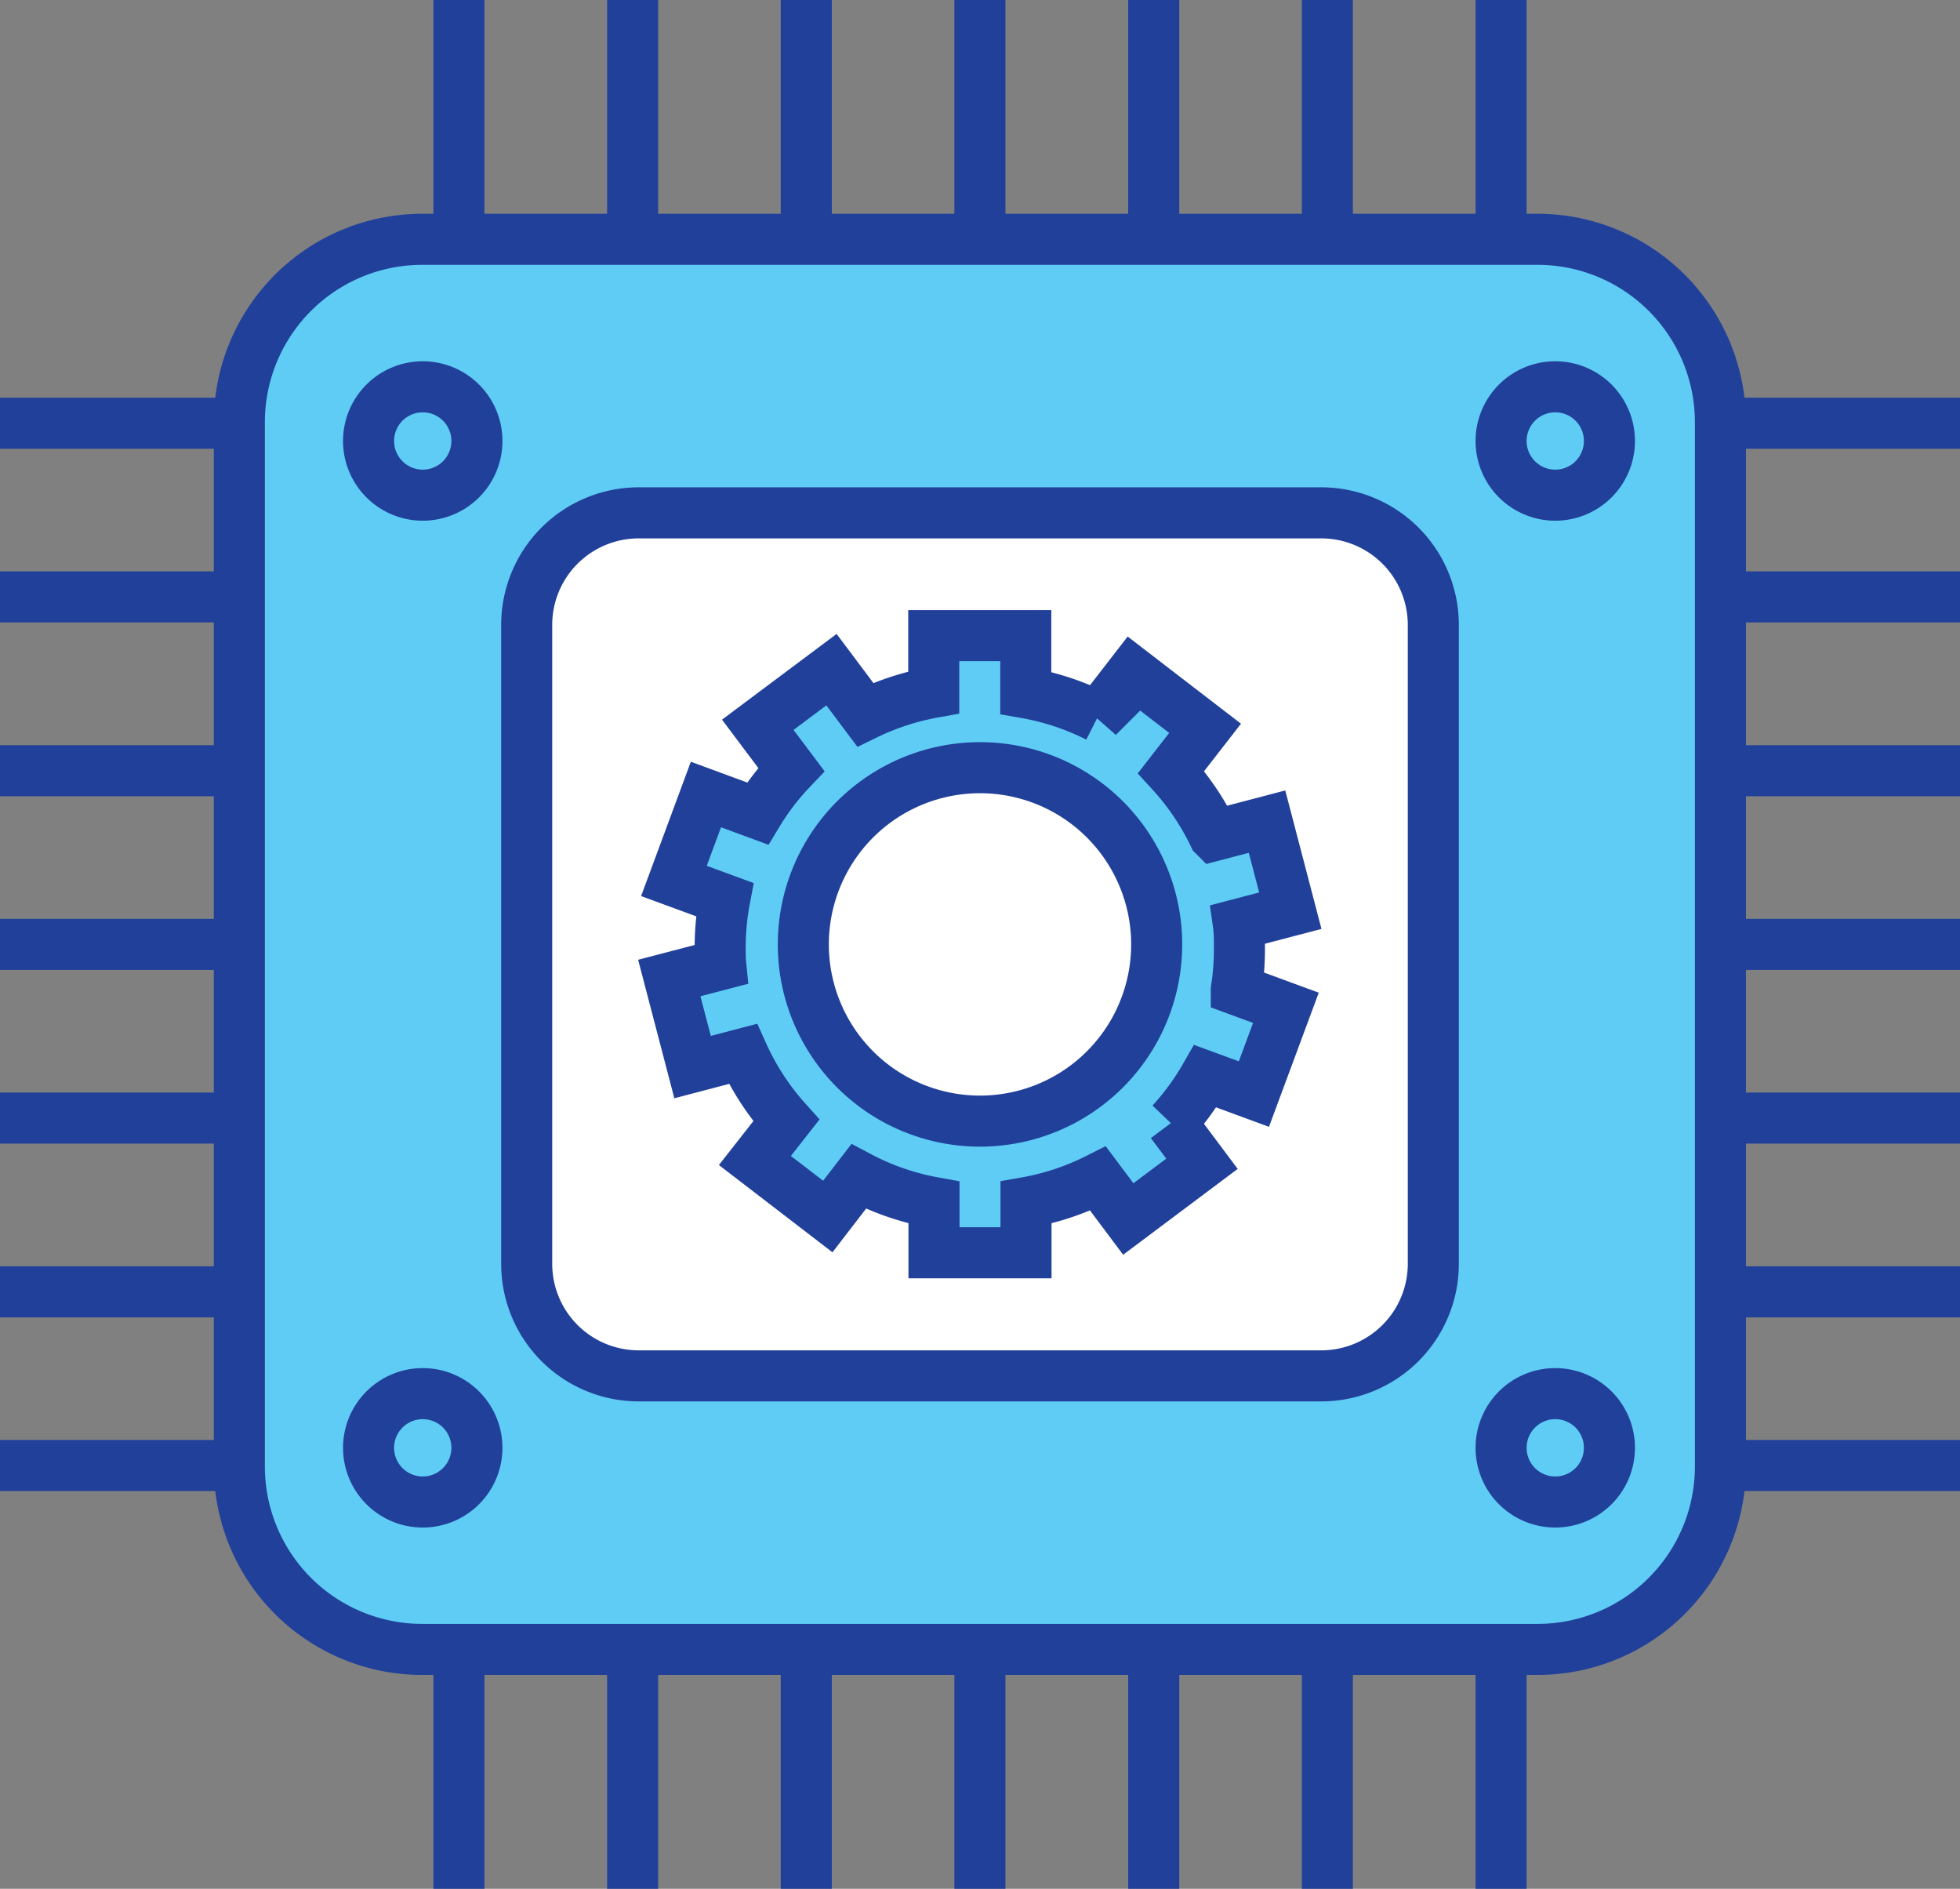 <svg xmlns="http://www.w3.org/2000/svg" viewBox="0 0 244.94 236"><rect x="0" y="0" width="244.94" height="236" fill="#808080" stroke="none"/><defs><style>.cls-1{fill:#5fccf5;}.cls-1,.cls-2,.cls-3{stroke:#21409a;stroke-miterlimit:10;stroke-width:6.38px;}.cls-2{fill:#fff;}.cls-3{fill:none;}</style></defs><g id="Layer_2" data-name="Layer 2"><g id="Capa_1" data-name="Capa 1"><path class="cls-1" d="M215,183.22a22.86,22.86,0,0,1-22.87,22.87H52.78a22.86,22.86,0,0,1-22.87-22.87V52.77A22.86,22.86,0,0,1,52.78,29.9H192.16A22.86,22.86,0,0,1,215,52.77Z"/><path class="cls-2" d="M179.12,157.91a14,14,0,0,1-14,14H79.82a14,14,0,0,1-14-14V78.08a14,14,0,0,1,14-14h85.3a14,14,0,0,1,14,14Z"/><path class="cls-1" d="M154.89,118.4c0-1,0-2-.13-2.91l6.49-1.7-2.91-11.13-6.63,1.74a32.55,32.55,0,0,0-5.36-7.93L150.6,91l-9.1-7-4.31,5.57a32.28,32.28,0,0,0-9-3V79.42h-11.5V86.5a32.68,32.68,0,0,0-8.56,2.8l-4.22-5.63-9.21,6.89,4.19,5.58a31.77,31.77,0,0,0-4.21,5.51l-6.46-2.38-4,10.8,6.34,2.33a32.12,32.12,0,0,0-.56,6c0,.71,0,1.42.07,2.12l-6.43,1.68,2.91,11.13,6.29-1.65A32.31,32.31,0,0,0,98.26,140L94.34,145l9.11,7,3.85-5a32.28,32.28,0,0,0,9.42,3.26v6.27h11.5v-6.27a32.34,32.34,0,0,0,9-3l3.78,5.05,9.21-6.9-3.83-5.12a32.53,32.53,0,0,0,4.25-5.82l6.07,2.23,4-10.78-6.2-2.28A32.56,32.56,0,0,0,154.89,118.4Zm-32.43,21.68A22.08,22.08,0,1,1,144.55,118,22.08,22.08,0,0,1,122.46,140.08Z"/><line class="cls-1" x1="57.35" x2="57.35" y2="29.9"/><line class="cls-1" x1="79.06" x2="79.06" y2="29.9"/><line class="cls-1" x1="100.76" x2="100.76" y2="29.9"/><line class="cls-1" x1="122.46" x2="122.46" y2="29.9"/><line class="cls-1" x1="144.18" x2="144.18" y2="29.9"/><line class="cls-1" x1="165.88" x2="165.88" y2="29.9"/><line class="cls-1" x1="187.59" x2="187.59" y2="29.9"/><line class="cls-1" x1="244.94" y1="52.88" x2="215.03" y2="52.88"/><line class="cls-1" x1="244.94" y1="74.58" x2="215.03" y2="74.58"/><line class="cls-1" x1="244.94" y1="96.3" x2="215.03" y2="96.3"/><line class="cls-1" x1="244.94" y1="118" x2="215.03" y2="118"/><line class="cls-1" x1="244.94" y1="139.7" x2="215.03" y2="139.7"/><line class="cls-1" x1="244.94" y1="161.41" x2="215.03" y2="161.41"/><line class="cls-1" x1="244.94" y1="183.11" x2="215.03" y2="183.11"/><line class="cls-1" x1="187.59" y1="236" x2="187.59" y2="206.09"/><line class="cls-1" x1="165.88" y1="236" x2="165.88" y2="206.09"/><line class="cls-1" x1="144.18" y1="236" x2="144.18" y2="206.09"/><line class="cls-1" x1="122.46" y1="236" x2="122.46" y2="206.09"/><line class="cls-1" x1="100.76" y1="236" x2="100.76" y2="206.09"/><line class="cls-1" x1="79.06" y1="236" x2="79.06" y2="206.09"/><line class="cls-1" x1="57.35" y1="236" x2="57.35" y2="206.09"/><line class="cls-1" y1="183.11" x2="29.91" y2="183.11"/><line class="cls-1" y1="161.41" x2="29.91" y2="161.41"/><line class="cls-1" y1="139.7" x2="29.91" y2="139.7"/><line class="cls-1" y1="118" x2="29.91" y2="118"/><line class="cls-1" y1="96.3" x2="29.91" y2="96.3"/><line class="cls-1" y1="74.58" x2="29.91" y2="74.58"/><line class="cls-1" y1="52.88" x2="29.91" y2="52.88"/><path class="cls-3" d="M59.6,55.1a6.77,6.77,0,1,1-6.77-6.77A6.77,6.77,0,0,1,59.6,55.1Z"/><path class="cls-3" d="M59.6,180.91a6.77,6.77,0,1,1-6.77-6.78A6.77,6.77,0,0,1,59.6,180.91Z"/><path class="cls-3" d="M201.13,55.1a6.77,6.77,0,1,1-6.77-6.77A6.77,6.77,0,0,1,201.13,55.1Z"/><path class="cls-3" d="M201.13,180.91a6.77,6.77,0,1,1-6.77-6.78A6.77,6.77,0,0,1,201.13,180.91Z"/></g></g></svg>